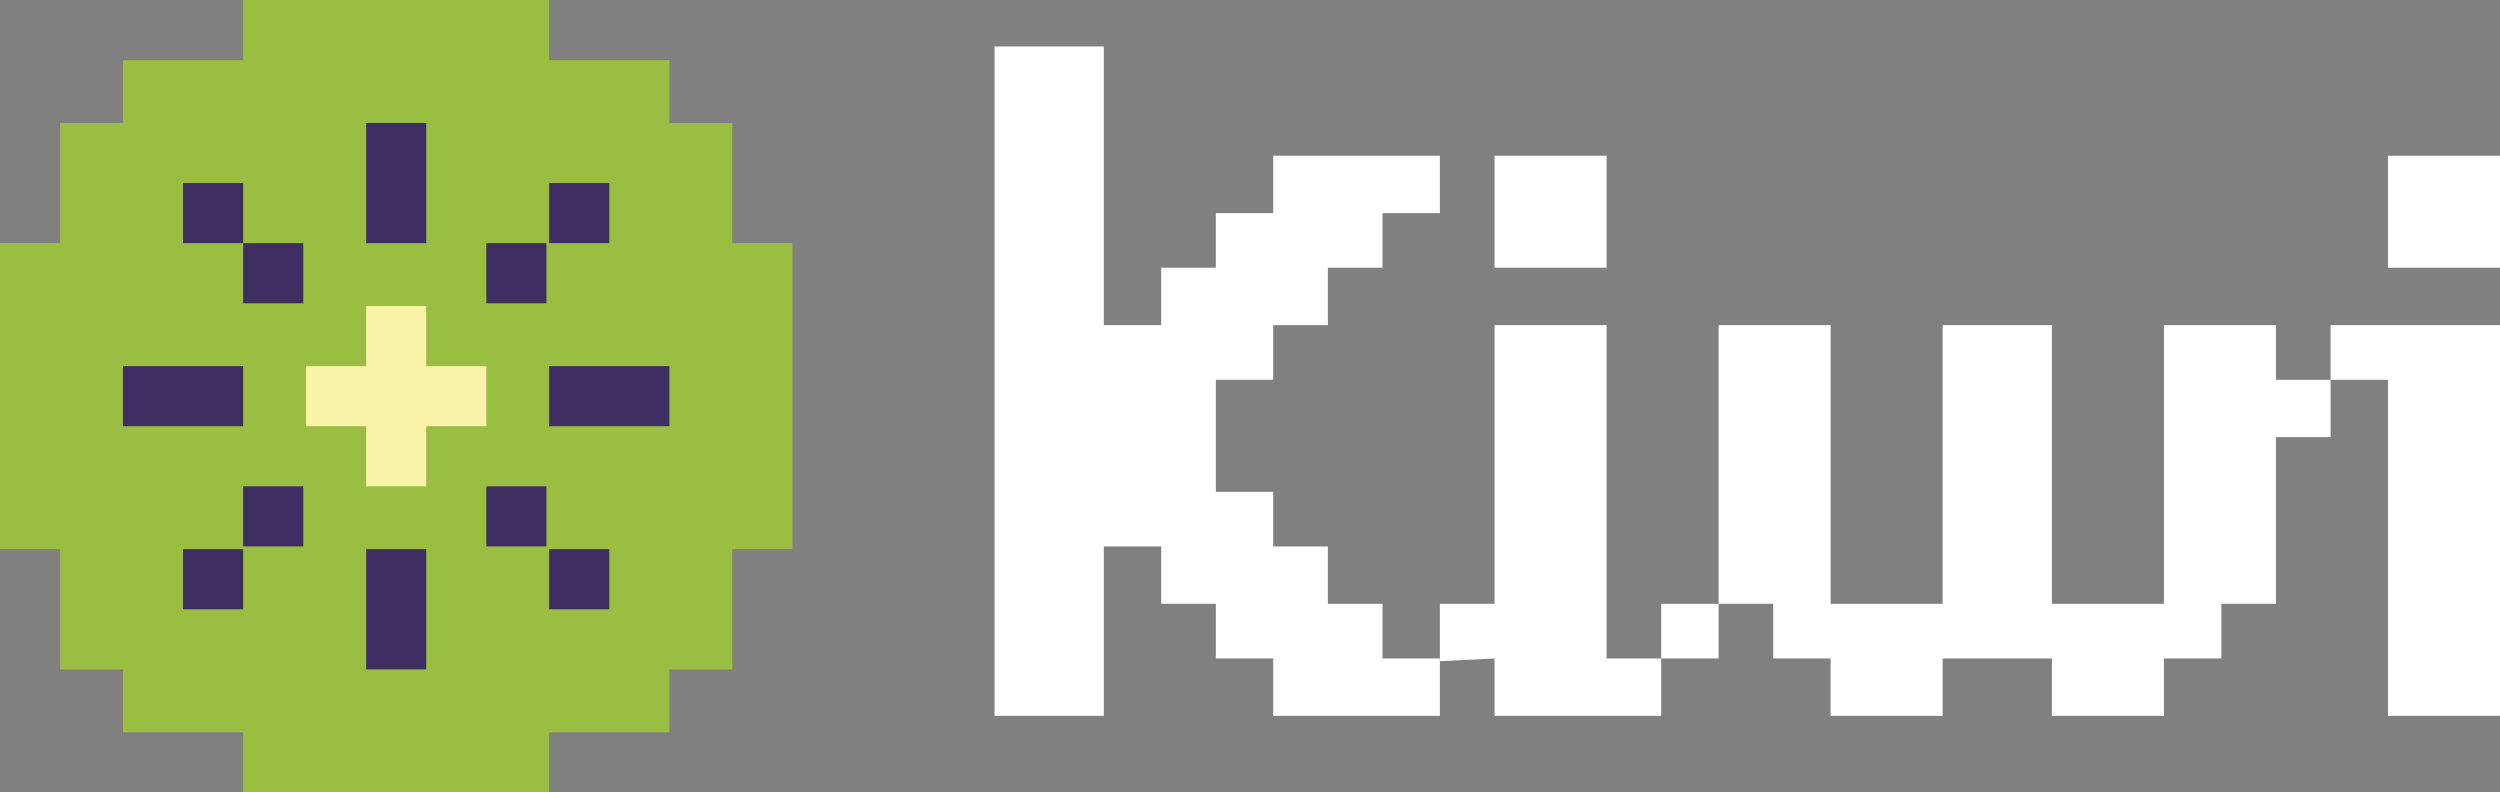 <svg id="Layer_1" xmlns="http://www.w3.org/2000/svg" viewBox="0 0 91.5 29"><rect x="0" y="0" width="91.5" height="29" fill="#808080" stroke="none"/><style>.st0{fill:#fff}.st2{fill:#3e2e61}</style><path class="st0" d="M52.7 24.1h-2.1v-2h-2V20h-2v-2h-2.1v-4.1h2.1v-2h2V9.8h2v-2h2.1V5.7h-6.1v2.1h-2.1v2h-2v2.1h-2.1V1.7h-4v24.5h4V20h2.1v2.1h2v2h2.1v2.1h6.1z"/><path class="st0" d="M60.8 24.1h-2V11.9h-4.1v10.2h-2v2.1l2-.1v2.1h6.1v-2.1h2.1v-2h-2.1zM83.3 11.9h-4.1v10.2h-4.1V11.9h-4v10.2H67V11.9h-4.1v10.2h2v2H67v2.1h4.1v-2.1h4v2.1h4.1v-2.1h2.1v-2h2V16h2v-2.1h-2zM54.7 5.7h4.1v4.1h-4.1zM87.4 11.9h-2.1v2h2.1V26.2h4.1V11.9h-2.1zM87.4 5.7h4.1v4.1h-4.1z"/><g><path fill="#9abe42" d="M29 20.1V8.9h-2.2V4.5h-2.3V2.2h-4.4V0H8.9v2.2H4.5v2.3H2.2v4.4H0v11.2h2.2v4.4h2.3v2.3h4.4V29h11.2v-2.2h4.4v-2.3h2.3v-4.4z"/><path class="st2" d="M17.8 8.9H20v2.2h-2.2zM17.8 17.8H20V20h-2.2zM13.4 6.7V4.5h2.2v4.4h-2.2zM8.9 8.9h2.2v2.2H8.9zM8.9 17.8h2.2V20H8.9zM8.9 13.4v2.2H4.5v-2.2h2.2z"/><path fill="#faf4a9" d="M17.8 15.6v-2.2h-2.2v-2.2h-2.2v2.2h-2.2v2.2h2.2v2.2h2.2v-2.2z"/><path class="st2" d="M22.3 15.6h-2.2v-2.2h4.4v2.2zM20.1 6.7h2.2v2.2h-2.2zM20.1 20.1h2.2v2.2h-2.2zM13.4 22.3v-2.2h2.2v4.4h-2.2zM6.7 6.7h2.2v2.2H6.7zM6.7 20.1h2.2v2.2H6.7z"/></g></svg>
